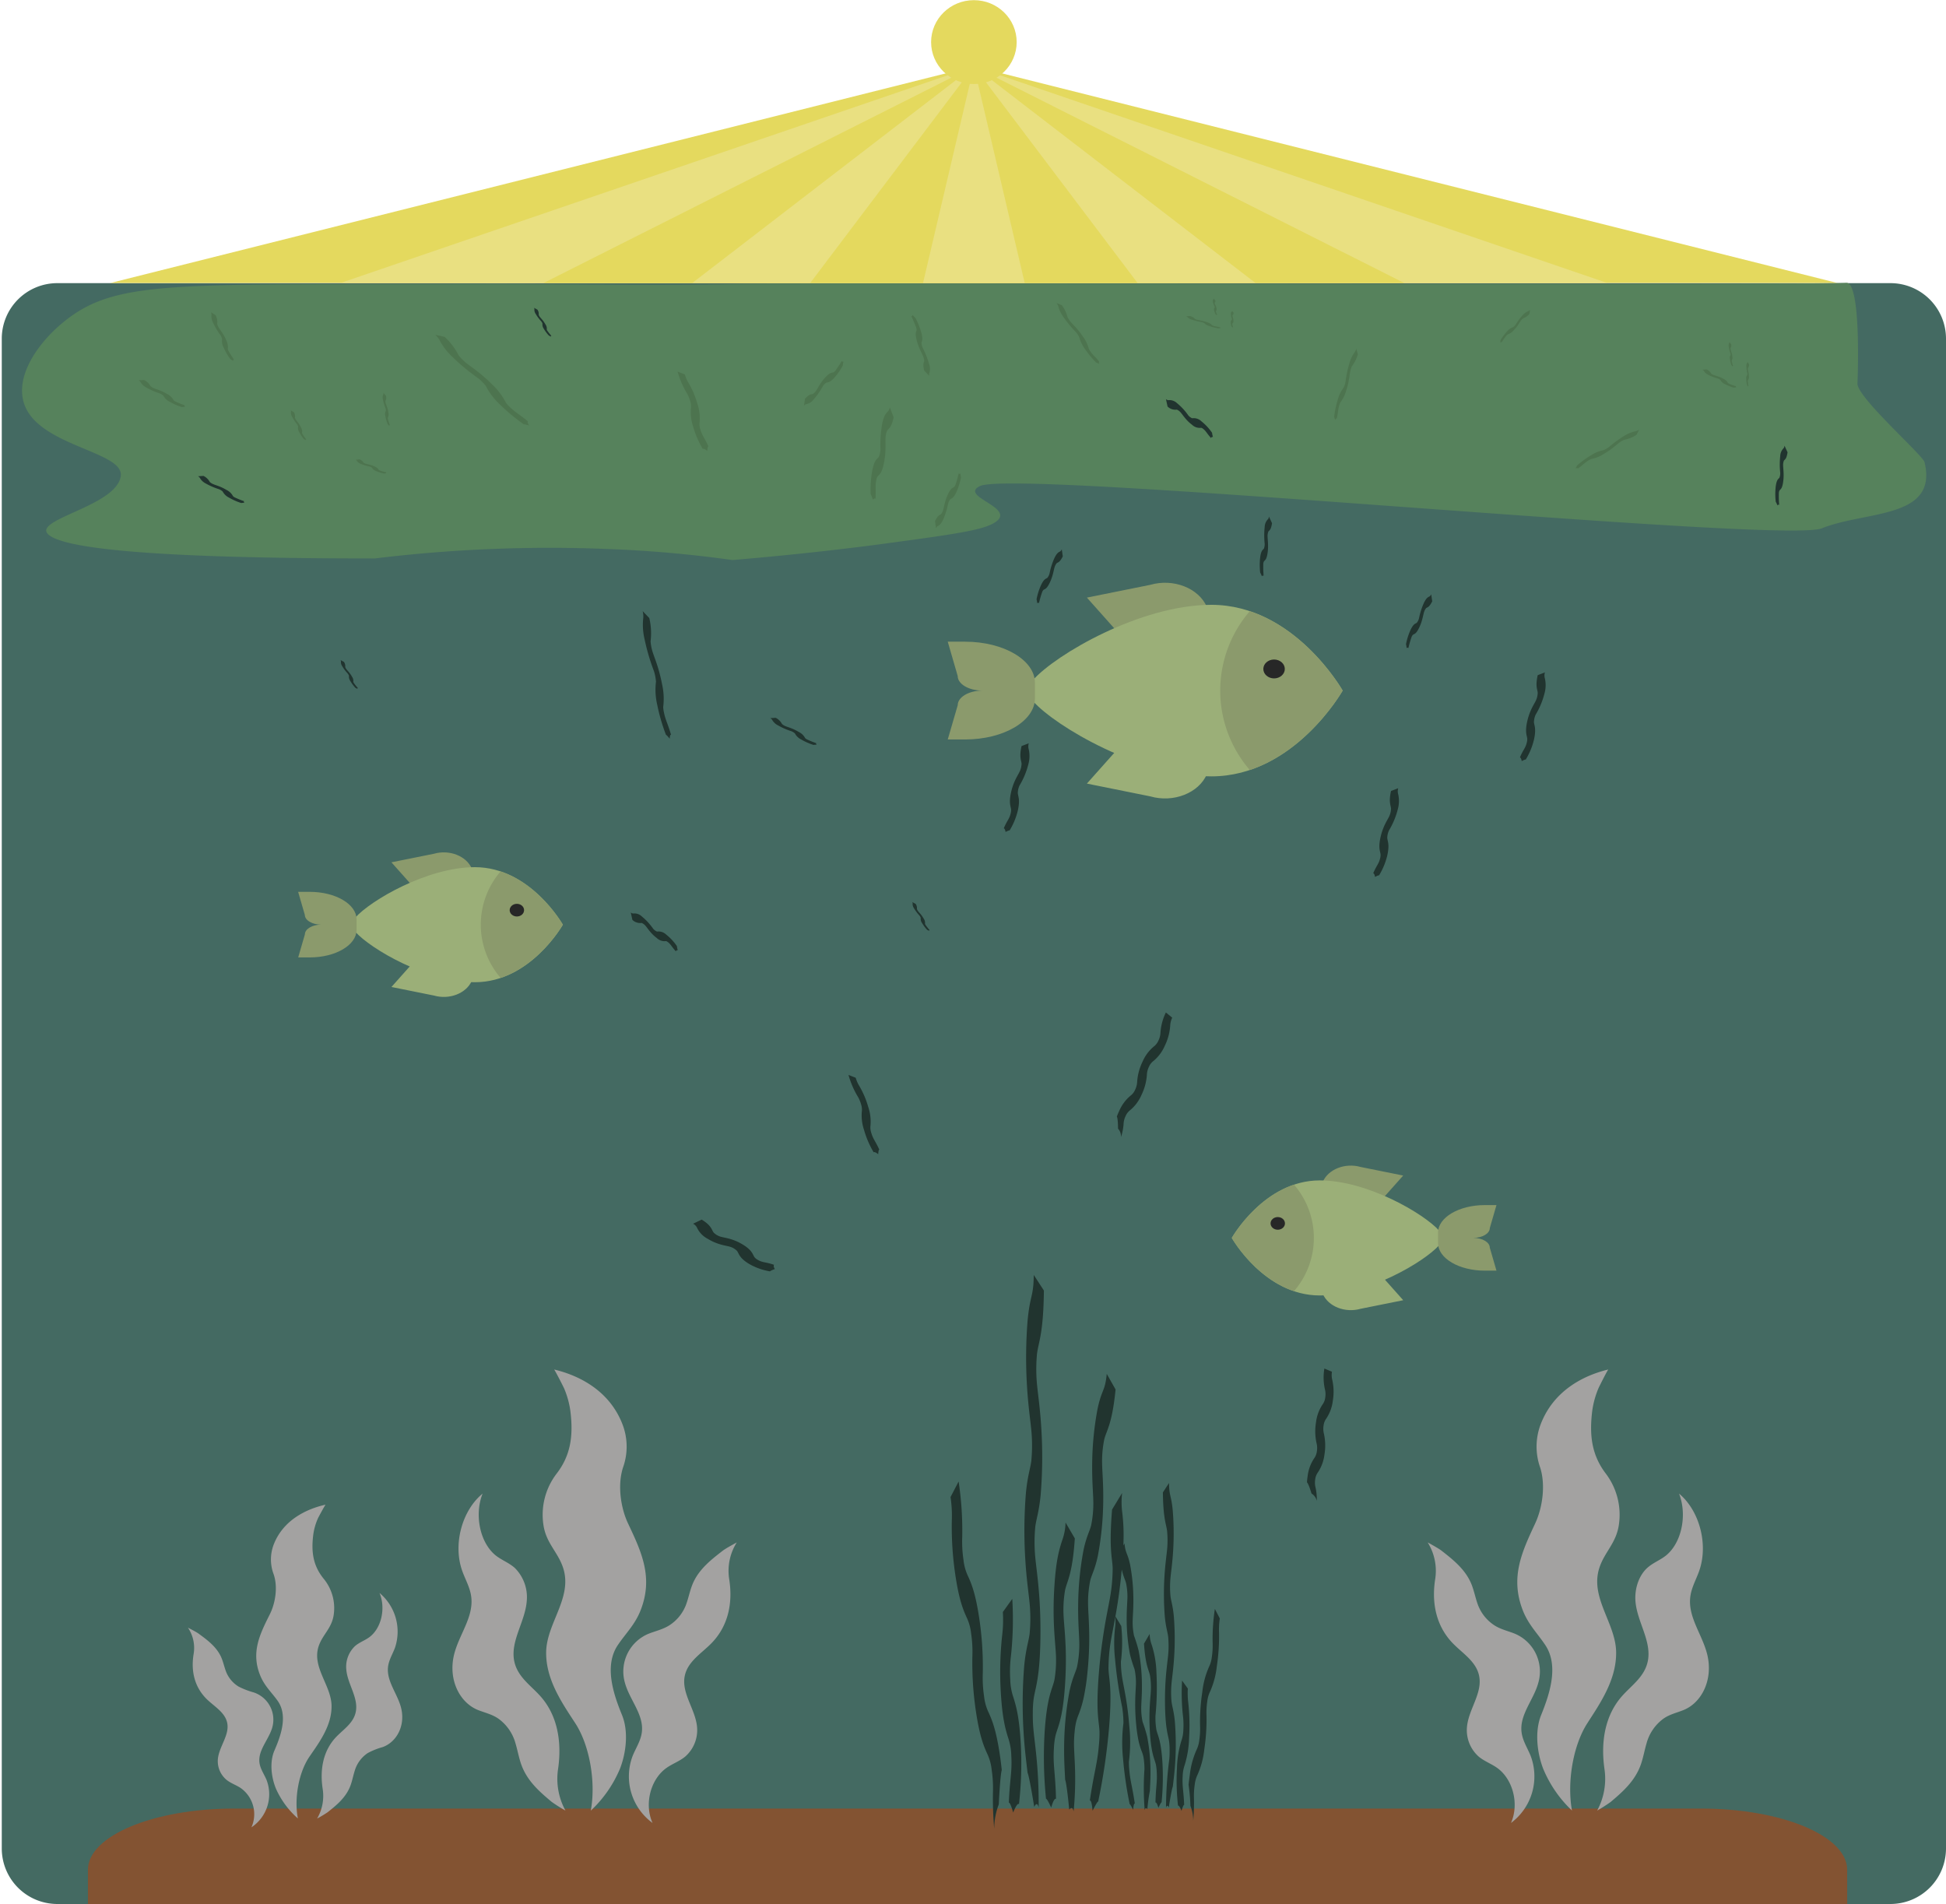 <svg id="Layer_1" data-name="Layer 1" xmlns="http://www.w3.org/2000/svg" viewBox="0 0 2621.59 2565.16"><defs><style>.cls-1{fill:#446a62;}.cls-2{fill:#835332;}.cls-3{fill:#a3a2a1;}.cls-4{fill:#8b9a6c;}.cls-5{fill:#9baf78;}.cls-6{fill:#272727;}.cls-7{fill:#21342f;}.cls-8{fill:#e4d95e;}.cls-9{fill:#e9e081;}.cls-10{fill:#5c895a;opacity:0.75;isolation:isolate;}</style></defs><g id="Сгруппировать_454" data-name="Сгруппировать 454"><path id="Прямоугольник_10" data-name="Прямоугольник 10" class="cls-1" d="M77.24,381.44h2469.5a74.81,74.81,0,0,1,74.85,74.78V2490.16a74.82,74.82,0,0,1-74.85,74.79H77.24a74.82,74.82,0,0,1-74.85-74.79V456.22A74.81,74.81,0,0,1,77.24,381.44Z"/><path id="Контур_573" data-name="Контур 573" class="cls-2" d="M2488.48,2564.94h-2370v-46.18c0-45.5,88.26-82.39,197.08-82.39H2291.44c108.83,0,197,36.88,197,82.39Z"/><g id="Сгруппировать_182" data-name="Сгруппировать 182"><path id="Контур_574" data-name="Контур 574" class="cls-3" d="M338.74,2461.63a43.28,43.28,0,0,0-14.38-52.83c-6-4-13-6.28-18.72-10.71a32.73,32.73,0,0,1-12.15-28.1c1.44-17.12,16.14-32.51,12.53-49.27-3-13.84-16.9-21.54-27-31.26-17.18-16.54-22-38.65-18.14-61.53a48.72,48.72,0,0,0-7.69-35.23s10.81,5.47,13.95,7.75c12.14,8.81,25,18.28,31.12,32.68,2.46,5.79,3.77,12,5.93,17.92a41,41,0,0,0,17.39,21.1A109.83,109.83,0,0,0,342,2280a38.67,38.67,0,0,1,24.78,47.2c-4.7,16.46-19.49,30.61-17.22,47.52,1.1,8.23,6.17,15.23,9.41,22.83a53.5,53.5,0,0,1-20.25,64.12Z"/><path id="Контур_575" data-name="Контур 575" class="cls-3" d="M401.38,2449.83a116.91,116.91,0,0,1-29.65-40.28c-6.26-15.2-8.8-35.74-2-51.4,8.58-19.77,18.45-47,4.25-67-8.13-11.42-17.33-19.47-23.12-33.31-13.25-31.69-.83-56.26,12.71-83.32,7.55-15.12,10.86-36.91,5.12-53.65a56.32,56.32,0,0,1,.47-41.26C382,2048,411.9,2033,438.54,2027c-2.61,4-9.56,17-10,17.93a81.37,81.37,0,0,0-6.35,21.29c-3.32,24.41-.37,43.33,14.21,61a62.19,62.19,0,0,1,13.1,48.58c-2.7,17.72-14.64,26-20,41.23-10,28.6,16.7,53,17.16,80.81.45,26.66-16.47,49.28-29.6,68.37-14.65,21.29-21,56.63-15.74,83.67Z"/><path id="Контур_576" data-name="Контур 576" class="cls-3" d="M511.3,2146c8.72,20.91,2.32,48-14.08,59.79-6,4.29-13,6.67-18.71,11.51a38.27,38.27,0,0,0-12,31.63c1.56,19.6,16.38,37.72,12.88,56.72-2.9,15.7-16.83,24-26.88,34.67-17.14,18.25-21.82,43.32-17.81,69.59a60.5,60.5,0,0,1-7.5,39.94,159.46,159.46,0,0,0,13.95-8.33c12.13-9.61,25-19.93,31-36.12,2.43-6.55,3.7-13.59,5.83-20.27a43.3,43.3,0,0,1,17.32-23.44,97.39,97.39,0,0,1,20.45-8.18c18.85-7,30.64-29.09,24.55-52.95-4.82-18.95-19.74-35.65-17.57-54.89,1.06-9.36,6.09-17.14,9.3-25.72A67.85,67.85,0,0,0,511.34,2146Z"/></g><g id="Сгруппировать_183" data-name="Сгруппировать 183"><path id="Контур_577" data-name="Контур 577" class="cls-3" d="M879.06,2455.73c-11.38-25.36-2.73-59,19.07-74.25,8-5.57,17.28-8.81,24.84-15A47.25,47.25,0,0,0,939.09,2327c-1.91-24.06-21.39-45.69-16.62-69.24,3.94-19.44,22.42-30.27,35.81-43.91,22.81-23.25,29.17-54.31,24.07-86.48a71.74,71.74,0,0,1,10.22-49.5s-14.34,7.67-18.52,10.88c-16.11,12.41-33.21,25.7-41.29,45.91-3.26,8.16-5,16.88-7.87,25.19a56.9,56.9,0,0,1-23.08,29.65c-8.38,5.37-18,7.53-27.11,11a55,55,0,0,0-32.87,66.33c6.24,23.11,25.86,43,22.84,66.77-1.46,11.58-8.18,21.39-12.47,32.08a77.67,77.67,0,0,0,26.86,90.09Z"/><path id="Контур_578" data-name="Контур 578" class="cls-3" d="M795.93,2439.16a164.35,164.35,0,0,0,39.34-56.6c8.31-21.37,11.67-50.24,2.66-72.24-11.38-27.8-24.48-66.08-5.64-94.12,10.76-16,23-27.34,30.67-46.79,17.56-44.52,1.09-79-16.87-117.09-10-21.23-14.4-51.84-6.78-75.38a83.48,83.48,0,0,0-.64-58c-17.07-44.48-56.72-65.57-92.06-74,3.47,5.63,12.69,23.88,13.25,25.2a119.19,119.19,0,0,1,8.42,29.9c4.42,34.32.5,60.9-18.84,85.72A91,91,0,0,0,732.05,2054c3.56,24.89,19.42,36.54,26.49,57.91,13.35,40.2-22.15,74.5-22.77,113.57-.59,37.45,21.86,69.24,39.29,96.06,19.44,29.9,27.84,79.57,20.84,117.58Z"/><path id="Контур_579" data-name="Контур 579" class="cls-3" d="M650.1,2012.16c-11.56,29.4-3.08,67.51,18.69,84,8,6,17.29,9.37,24.84,16.18a55.57,55.57,0,0,1,16,44.45c-2.08,27.54-21.74,53-17.1,79.7,3.84,22.06,22.32,33.68,35.67,48.74,22.74,25.64,28.94,60.85,23.63,97.77a89.23,89.23,0,0,0,9.94,56.12,206.85,206.85,0,0,1-18.52-11.7c-16.08-13.5-33.16-28-41.15-50.77-3.22-9.19-4.9-19.1-7.74-28.45a60.67,60.67,0,0,0-23-32.95c-8.38-5.83-18-7.88-27.13-11.49-25-9.87-40.65-40.87-32.58-74.46,6.4-26.62,26.19-50.08,23.31-77.13-1.39-13.14-8.08-24.11-12.32-36.13-12.7-36-.05-81.33,27.48-103.92Z"/></g><g id="Сгруппировать_184" data-name="Сгруппировать 184"><path id="Контур_580" data-name="Контур 580" class="cls-3" d="M2035.58,2455.71c11.24-25.36,2.69-59-18.86-74.24-7.9-5.57-17.1-8.82-24.57-15a47.58,47.58,0,0,1-15.94-39.49c1.9-24.06,21.16-45.69,16.44-69.23-3.89-19.44-22.17-30.28-35.41-43.93-22.55-23.24-28.84-54.3-23.8-86.45a72.42,72.42,0,0,0-10.1-49.51s14.19,7.67,18.32,10.87c15.93,12.41,32.83,25.71,40.83,45.92,3.22,8.14,4.93,16.88,7.77,25.17a56.81,56.81,0,0,0,22.83,29.66c8.28,5.38,17.8,7.52,26.81,11a55.19,55.19,0,0,1,32.5,66.35c-6.18,23.1-25.57,43-22.59,66.77,1.44,11.56,8.09,21.39,12.33,32.07a78.16,78.16,0,0,1-26.55,90.09Z"/><path id="Контур_581" data-name="Контур 581" class="cls-3" d="M2117.77,2439.12a164,164,0,0,1-38.92-56.59c-8.21-21.37-11.54-50.23-2.63-72.24,11.25-27.79,24.2-66.06,5.57-94.1-10.66-16.05-22.73-27.36-30.32-46.8-17.37-44.53-1.09-79,16.67-117.09,9.91-21.24,14.25-51.85,6.71-75.38a84.51,84.51,0,0,1,.62-58c16.88-44.47,56.08-65.57,91.05-74-3.44,5.62-12.55,23.87-13.09,25.2a120.29,120.29,0,0,0-8.34,29.9c-4.36,34.31-.48,60.89,18.64,85.71a91.87,91.87,0,0,1,17.18,68.25c-3.54,24.88-19.21,36.55-26.23,57.92-13.2,40.19,21.9,74.5,22.52,113.57.58,37.44-21.62,69.23-38.85,96.05-19.23,29.9-27.54,79.58-20.62,117.57Z"/><path id="Контур_582" data-name="Контур 582" class="cls-3" d="M2262,2012.16c11.44,29.39,3.06,67.5-18.48,84-7.87,6-17.1,9.38-24.55,16.18-10.89,10-17,27.28-15.76,44.46,2.05,27.54,21.49,53,16.9,79.7-3.79,22-22.07,33.67-35.27,48.72-22.49,25.65-28.62,60.87-23.37,97.79a90.09,90.09,0,0,1-9.84,56.11,206.94,206.94,0,0,0,18.3-11.69c15.91-13.52,32.79-28,40.7-50.78,3.18-9.19,4.85-19.09,7.65-28.45a60.69,60.69,0,0,1,22.73-32.95c8.28-5.83,17.8-7.86,26.82-11.48,24.72-9.87,40.2-40.89,32.22-74.46-6.33-26.62-25.91-50.05-23.06-77.12,1.39-13.15,8-24.11,12.19-36.15,12.55-36,0-81.31-27.18-103.9Z"/></g><g id="Сгруппировать_185" data-name="Сгруппировать 185"><path id="Контур_583" data-name="Контур 583" class="cls-4" d="M635.65,1170.14c-7.37-17.07-30.26-26-51.12-20l-57.22,11.52L561,1199.49l77.43-23Z"/><path id="Контур_584" data-name="Контур 584" class="cls-5" d="M561,1291.81l-33.66,37.8,57.23,11.53c20.86,6,43.74-2.9,51.11-20l2.75-6.36Z"/><path id="Контур_585" data-name="Контур 585" class="cls-5" d="M639.76,1168.2c-64.06,0-140.58,44.8-161.16,68v19c20.59,23.16,97.1,68,161.16,68,74.76,0,118.5-77.46,118.5-77.46S714.53,1168.2,639.76,1168.2Z"/><path id="Контур_586" data-name="Контур 586" class="cls-4" d="M758.26,1245.63s-30.4-53.82-83.83-71.72a109.6,109.6,0,0,0,0,143.45C727.86,1299.47,758.26,1245.63,758.26,1245.63Z"/><ellipse id="Эллипс_193" data-name="Эллипс 193" class="cls-6" cx="696.32" cy="1226.11" rx="9.7" ry="8.53"/><path id="Контур_587" data-name="Контур 587" class="cls-4" d="M439,1245.65h-6c-12.35,0-22.36-5.9-22.36-13.2l-9-31h15.73c34.78,0,63,16.65,63,37.16v14c0,20.53-28.21,37.16-63,37.16H401.72l9-31c0-7.29,10-13.2,22.36-13.2"/></g><g id="Сгруппировать_186" data-name="Сгруппировать 186"><path id="Контур_588" data-name="Контур 588" class="cls-4" d="M1782,1592.11c7.37-17.07,30.25-26,51.12-20l57.22,11.53-33.65,37.8-77.43-23Z"/><path id="Контур_589" data-name="Контур 589" class="cls-5" d="M1856.73,1713.77l33.65,37.81-57.22,11.51c-20.86,6-43.75-2.9-51.12-20l-2.75-6.37Z"/><path id="Контур_590" data-name="Контур 590" class="cls-5" d="M1777.92,1590.17c64.07,0,140.58,44.8,161.17,68v19c-20.59,23.16-97.1,68-161.17,68-74.76,0-118.49-77.45-118.49-77.45S1703.16,1590.17,1777.92,1590.17Z"/><path id="Контур_591" data-name="Контур 591" class="cls-4" d="M1659.43,1667.63s30.4-53.83,83.83-71.73a109.6,109.6,0,0,1,0,143.45C1689.83,1721.45,1659.43,1667.63,1659.43,1667.63Z"/><ellipse id="Эллипс_194" data-name="Эллипс 194" class="cls-6" cx="1721.36" cy="1648.09" rx="9.7" ry="8.53"/><path id="Контур_592" data-name="Контур 592" class="cls-4" d="M1978.64,1667.62h6c12.35,0,22.36-5.9,22.36-13.19l9-31h-15.73c-34.78,0-63,16.63-63,37.16v14c0,20.52,28.21,37.16,63,37.16H2016l-9-30.94c0-7.3-10-13.21-22.36-13.21"/></g><g id="Сгруппировать_187" data-name="Сгруппировать 187"><path id="Контур_593" data-name="Контур 593" class="cls-4" d="M1625.86,817.66c-11-25.45-45.13-38.79-76.26-29.81l-85.38,17.2,50.22,56.4L1630,827.16Z"/><path id="Контур_594" data-name="Контур 594" class="cls-5" d="M1514.44,999.21l-50.22,56.4,85.38,17.21c31.12,9,65.27-4.36,76.26-29.82l4.11-9.49Z"/><path id="Контур_595" data-name="Контур 595" class="cls-5" d="M1632,814.78c-95.58,0-209.75,66.84-240.46,101.4v28.3c30.71,34.56,144.88,101.4,240.46,101.4,111.53,0,176.8-115.55,176.8-115.55S1743.54,814.78,1632,814.78Z"/><path id="Контур_596" data-name="Контур 596" class="cls-4" d="M1808.8,930.33s-45.36-80.3-125.08-107a163.52,163.52,0,0,0,0,214C1763.44,1010.62,1808.8,930.33,1808.8,930.33Z"/><ellipse id="Эллипс_195" data-name="Эллипс 195" class="cls-6" cx="1716.39" cy="901.18" rx="14.47" ry="12.72"/><path id="Контур_597" data-name="Контур 597" class="cls-4" d="M1332.54,930.33h-9c-18.43,0-33.37-8.82-33.37-19.69l-13.39-46.18h23.47c51.92,0,94,24.82,94,55.43v20.85c0,30.61-42.08,55.43-94,55.43h-23.47L1290.22,950c0-10.86,14.94-19.69,33.37-19.69"/></g><g id="Сгруппировать_188" data-name="Сгруппировать 188"><path id="Контур_598" data-name="Контур 598" class="cls-7" d="M1372.74,2430.4a485.08,485.08,0,0,0,2.32-83c-2.07-35.64-6.51-50-9.75-60.49a80.19,80.19,0,0,1-4.35-24.46,173.74,173.74,0,0,1,1-32,460.66,460.66,0,0,0,1.75-76.56l-12.69,17.71a173.74,173.74,0,0,1-1,32,459.81,459.81,0,0,0-1.74,76.58c2.07,35.65,6.51,50,9.75,60.5a80.48,80.48,0,0,1,4.35,24.45c1.31,22.44-2.07,31.68-3.31,63.4,1.87-1.2,5.85,13.21,5.85,13.21S1370.15,2428,1372.74,2430.4Z"/><path id="Контур_599" data-name="Контур 599" class="cls-7" d="M1349.55,2384.65c-.68-6.71-1.57-13.92-2.74-21.66-5.1-33.8-10.67-46.33-14.74-55.49a66.88,66.88,0,0,1-6.36-22.3,166.84,166.84,0,0,1-1.72-31.26,441.74,441.74,0,0,0-4.88-74.55c-5.1-33.79-10.67-46.33-14.74-55.47a67.1,67.1,0,0,1-6.36-22.31,167.65,167.65,0,0,1-1.73-31.26,440.93,440.93,0,0,0-4.87-74.57l-10.88,21a167.76,167.76,0,0,1,1.73,31.27,440.58,440.58,0,0,0,4.87,74.54c5.1,33.8,10.67,46.33,14.74,55.49a66.94,66.94,0,0,1,6.36,22.28,167.12,167.12,0,0,1,1.72,31.29,441.34,441.34,0,0,0,4.88,74.51c5.1,33.83,10.67,46.36,14.74,55.51a67.1,67.1,0,0,1,6.36,22.31,167.48,167.48,0,0,1,1.72,31.24,475.53,475.53,0,0,0,1.71,48.34,94,94,0,0,1,6.17-32.84s1.81-39,4-46.1Z"/><path id="Контур_600" data-name="Контур 600" class="cls-7" d="M1491,1850.84c-2.38,24-6.68,20.27-12.38,47a417.32,417.32,0,0,0-7.26,72.86c-.36,24.82,1.46,41.14,1.55,53.89a145.37,145.37,0,0,1-3,30.43c-2.18,8.5-6.3,14.77-10.19,33a416,416,0,0,0-7.25,72.84c-.37,24.79,1.46,41.13,1.55,53.87a146,146,0,0,1-3,30.43c-2.18,8.51-6.31,14.78-10.2,33a417.93,417.93,0,0,0-7.25,72.83c-.29,20,.86,34.91,1.35,46.5,2.23,5.56,5.52,40.37,5.52,40.37s4.35-6.23,5.89,2.48c4.35-45.47.65-72.94.53-90.73a147.46,147.46,0,0,1,.83-16.41,93.07,93.07,0,0,1,2.18-14,85.7,85.7,0,0,1,3.11-9.24,147.41,147.41,0,0,0,7.1-23.81,314,314,0,0,0,5-34c1.46-14.78,2.09-27.6,2.26-38.83.36-24.74-1.47-41.15-1.56-53.88a145.12,145.12,0,0,1,3-30.41c2.18-8.53,6.31-14.8,10.2-33a417.93,417.93,0,0,0,7.25-72.83c.37-24.82-1.46-41.15-1.55-53.91a146,146,0,0,1,3-30.43c3.18-12.41,10.52-20.11,15.19-67-4.14-7.37-7.72-13.7-11.87-21.06Z"/><path id="Контур_601" data-name="Контур 601" class="cls-7" d="M1422.6,2423.27c-.83-36.36-4.38-44.68-2.75-69.06a100.62,100.62,0,0,1,1.76-14.57c2.81-12.93,9.91-21.12,13.16-69.81,1-15.31,1.27-28.61,1.1-40.26-.37-25.66-2.7-42.51-3.17-55.71a156,156,0,0,1,2.11-31.57c2.81-12.93,9.91-21.13,13.16-69.82l-12.49-21.41a75.24,75.24,0,0,1-4.59,24.21c-5.18,15.6-8.34,30.35-10.35,60.19-3.26,48.74,1.4,77.17,2.07,96a155.91,155.91,0,0,1-2.11,31.56c-2.81,12.93-9.9,21.1-13.16,69.83a561.17,561.17,0,0,0,1.8,90.37c1.35-.68,7,11.86,7,11.86s3.43-13.09,6.45-11.77Z"/><path id="Контур_602" data-name="Контур 602" class="cls-7" d="M1392.64,1717.65c-.29,29.37-4.87,26.48-8.21,60.32a625.86,625.86,0,0,0-.89,89.27c1.78,29.63,5,48.44,6.18,63.58a218.94,218.94,0,0,1-.36,37.28c-1.43,10.88-5,19.79-7.25,42.89a624,624,0,0,0-.9,89.24c1.78,29.64,5,48.4,6.21,63.56a217.91,217.91,0,0,1-.37,37.28c-1.43,10.9-5,19.82-7.25,42.89a626.91,626.91,0,0,0-.89,89.24c1.42,23.86,3.87,41.23,5.35,54.86,2.69,5.83,9,46.11,9,46.11s3.76-9,6,.87c.38-55.63-5.65-87-7.3-108.16-.48-6-.67-11.79-.59-19.82a141,141,0,0,1,1-17.43c.52-4,1.27-7.45,2.27-12.09a241.23,241.23,0,0,0,5-30.82c1-10.58,1.82-24.15,2-42.23s-.31-33.57-1.11-47c-1.78-29.57-5-48.47-6.19-63.58a217.67,217.67,0,0,1,.37-37.26c1.43-10.9,5-19.82,7.25-42.9a625.29,625.29,0,0,0,.89-89.23c-1.77-29.64-5-48.45-6.18-63.59a218.14,218.14,0,0,1,.37-37.3c2.07-15.88,8.69-27.62,9.25-85.1-4.74-7.31-8.82-13.58-13.57-20.88Z"/><path id="Контур_603" data-name="Контур 603" class="cls-7" d="M1468.19,2425.61c6-40.25,10.16-49.08,12.35-76.31a146.61,146.61,0,0,0,.65-16.37c-.46-14.65-5.2-24.51-.83-78.88,1.38-17.12,3.11-31.9,5-44.79,4-28.44,8.44-46.87,10.76-61.48a231.23,231.23,0,0,0,2.83-35.25c-.46-14.66-5.19-24.53-.82-78.91l13.55-22.38a108.54,108.54,0,0,0,.31,27.37c2,17.87,2.54,34.58-.14,67.91-4.38,54.42-12.42,85.46-15.7,106.23a229.86,229.86,0,0,0-2.83,35.25c.46,14.66,5.19,24.52.83,78.91A835.74,835.74,0,0,1,1479.44,2427c-1-.9-7.57,12.39-7.57,12.39s-1-14.89-3.67-13.77Z"/></g><g id="Сгруппировать_189" data-name="Сгруппировать 189"><path id="Контур_604" data-name="Контур 604" class="cls-7" d="M1587,2432.59a295.07,295.07,0,0,1-1.42-50.61,135.9,135.9,0,0,1,5.94-36.9,48.66,48.66,0,0,0,2.66-14.92,106.15,106.15,0,0,0-.64-19.52,281.24,281.24,0,0,1-1.07-46.7l7.73,10.79a107.12,107.12,0,0,0,.65,19.53,281.38,281.38,0,0,1,1.07,46.71,135.92,135.92,0,0,1-6,36.91,48.66,48.66,0,0,0-2.66,14.92c-.8,13.68,1.24,19.31,2,38.68-1.13-.74-3.57,8.05-3.57,8.05s-3.18-8.42-4.76-6.94Z"/><path id="Контур_605" data-name="Контур 605" class="cls-7" d="M1601.16,2404.68c.41-4.1,1-8.49,1.65-13.21a114,114,0,0,1,9-33.86,41.13,41.13,0,0,0,3.88-13.6,102.22,102.22,0,0,0,1-19.07,268.59,268.59,0,0,1,3-45.5,114.2,114.2,0,0,1,9-33.84,41.2,41.2,0,0,0,3.88-13.6,103.19,103.19,0,0,0,1.05-19.08,269.62,269.62,0,0,1,3-45.5l6.63,12.82a103.24,103.24,0,0,0-1,19.08,269.39,269.39,0,0,1-3,45.48,113.84,113.84,0,0,1-9,33.84,41.13,41.13,0,0,0-3.88,13.6,102.32,102.32,0,0,0-1,19.08,269,269,0,0,1-3,45.45,113.57,113.57,0,0,1-9,33.86,41,41,0,0,0-3.88,13.61,101.38,101.38,0,0,0-1,19.07,287.15,287.15,0,0,1-1,29.48,57.21,57.21,0,0,0-3.77-20,270.05,270.05,0,0,0-2.45-28.12Z"/><path id="Контур_606" data-name="Контур 606" class="cls-7" d="M1514.85,2079c1.46,14.61,4.07,12.37,7.55,28.69a255,255,0,0,1,4.43,44.45c.22,15.13-.9,25.1-.95,32.88a88.24,88.24,0,0,0,1.85,18.55,190.66,190.66,0,0,1,6.21,20.15,254,254,0,0,1,4.41,44.44c.23,15.12-.89,25.08-.94,32.87a88.24,88.24,0,0,0,1.85,18.55,189.06,189.06,0,0,1,6.21,20.15,253.83,253.83,0,0,1,4.41,44.43c.19,12.17-.52,21.3-.82,28.37a226.89,226.89,0,0,0-3.37,24.64s-2.66-3.81-3.6,1.5a367.73,367.73,0,0,1-.32-55.34,87.9,87.9,0,0,0-.51-10,57.7,57.7,0,0,0-1.33-8.56,53.38,53.38,0,0,0-1.9-5.64,89.32,89.32,0,0,1-4.33-14.51,190.69,190.69,0,0,1-3-20.75c-.89-9-1.28-16.83-1.38-23.69-.23-15.09.89-25.1,1-32.87a88.91,88.91,0,0,0-1.85-18.55,188.35,188.35,0,0,1-6.21-20.15,254.9,254.9,0,0,1-4.42-44.43c-.22-15.13.9-25.11,1-32.88a89.78,89.78,0,0,0-1.85-18.57c-1.94-7.57-6.41-12.26-9.27-40.88l7.24-12.85Z"/><path id="Контур_607" data-name="Контур 607" class="cls-7" d="M1556.61,2428.24c.49-22.19,2.66-27.25,1.65-42.12a61.65,61.65,0,0,0-1.07-8.89c-1.71-7.9-6-12.89-8-42.61-.62-9.35-.77-17.45-.67-24.56.23-15.66,1.66-25.93,1.93-34a94.79,94.79,0,0,0-1.29-19.25c-1.7-7.9-6-12.89-8-42.61,2.67-4.55,5-8.48,7.62-13.05a45.77,45.77,0,0,0,2.81,14.77,134,134,0,0,1,6.3,36.72,389.06,389.06,0,0,1-1.26,58.53,94.83,94.83,0,0,0,1.28,19.26c1.72,7.88,6,12.88,8,42.6a342.88,342.88,0,0,1-1.09,55.13c-.83-.42-4.27,7.23-4.27,7.23s-2.09-8-3.93-7.18Z"/><path id="Контур_608" data-name="Контур 608" class="cls-7" d="M1574.87,1997.79c.18,17.9,3,16.14,5,36.8a382.07,382.07,0,0,1,.55,54.45c-1.09,18.08-3.06,29.56-3.78,38.79a132.72,132.72,0,0,0,.23,22.73c.86,6.65,3,12.09,4.42,26.17a381.94,381.94,0,0,1,.55,54.44c-1.09,18.08-3.06,29.54-3.78,38.78a132,132,0,0,0,.23,22.75c.86,6.65,3,12.1,4.42,26.17a384.77,384.77,0,0,1,.55,54.43c-.88,14.57-2.37,25.16-3.27,33.48-1.66,3.56-5.47,28.13-5.47,28.13s-2.29-5.47-3.69.52a518.12,518.12,0,0,1,4.46-66c.29-3.65.42-7.19.36-12.08a86,86,0,0,0-.58-10.64c-.32-2.44-.77-4.55-1.4-7.38a149,149,0,0,1-3-18.8c-.63-6.46-1.11-14.73-1.22-25.76s.19-20.48.67-28.68c1.09-18,3.05-29.56,3.78-38.78a133,133,0,0,0-.22-22.75c-.87-6.65-3-12.09-4.43-26.17a381.79,381.79,0,0,1-.53-54.43c1.08-18.09,3-29.55,3.76-38.8a132,132,0,0,0-.22-22.75c-1.27-9.69-5.3-16.86-5.64-51.92l8.28-12.73Z"/><path id="Контур_609" data-name="Контур 609" class="cls-7" d="M1528.79,2429.67c-3.66-24.55-6.21-29.94-7.54-46.55a90,90,0,0,1-.41-10,207.72,207.72,0,0,0,.5-48.13c-.83-10.44-1.89-19.44-3-27.3-2.49-17.37-5.15-28.59-6.57-37.5a142.13,142.13,0,0,1-1.73-21.51,207.81,207.81,0,0,0,.5-48.14c-2.89-4.78-5.38-8.87-8.28-13.65a66.12,66.12,0,0,1-.19,16.69,193.94,193.94,0,0,0,.09,41.44,575.58,575.58,0,0,0,9.58,64.79,140.94,140.94,0,0,1,1.72,21.51,208.93,208.93,0,0,0-.5,48.14,508.87,508.87,0,0,0,8.94,61.05c.64-.55,4.62,7.56,4.62,7.56s.59-9.1,2.24-8.39Z"/></g><g id="Сгруппировать_190" data-name="Сгруппировать 190"><path id="Контур_610" data-name="Контур 610" class="cls-8" d="M1312,89.33,148.45,381.3H2475.53Z"/><path id="Контур_611" data-name="Контур 611" class="cls-9" d="M1312,89.33l-853.57,292H2165.56Z"/><path id="Контур_612" data-name="Контур 612" class="cls-8" d="M1312,89.33l-579.92,292H1891.91Z"/><path id="Контур_613" data-name="Контур 613" class="cls-9" d="M1312,89.33l-379.51,292h759Z"/><path id="Контур_614" data-name="Контур 614" class="cls-8" d="M1312,89.33l-220.57,292h441.14Z"/><path id="Контур_615" data-name="Контур 615" class="cls-9" d="M1312,89.33l-68.53,292h137Z"/><ellipse id="Эллипс_196" data-name="Эллипс 196" class="cls-8" cx="1311.99" cy="56.72" rx="57.64" ry="56.51"/></g><path id="Контур_616" data-name="Контур 616" class="cls-7" d="M1177,1552.34a125.18,125.18,0,0,1-13-30.2,60.75,60.75,0,0,1-3-24.49,22.23,22.23,0,0,0-1-10,44.89,44.89,0,0,0-5.13-11.62,118.28,118.28,0,0,1-11.81-27.94l9.73,3.8a44.63,44.63,0,0,0,5.13,11.58,119.36,119.36,0,0,1,11.81,28,61.17,61.17,0,0,1,3,24.5,22.07,22.07,0,0,0,1,10c2.43,8.58,5.65,11.27,10.85,22.76-1.24,0-1.47,6.15-1.47,6.15s-4.92-4-6.06-2.51Z"/><path id="Контур_617" data-name="Контур 617" class="cls-7" d="M1504.56,1504.29c.86-2.4,1.93-5,3.25-7.8a54.71,54.71,0,0,1,15-20.29,20,20,0,0,0,6.41-8.17,27.42,27.42,0,0,0,2.76-11.17,72.83,72.83,0,0,1,7.24-26.65,54.61,54.61,0,0,1,15-20.27,20.33,20.33,0,0,0,6.4-8.17,27.1,27.1,0,0,0,2.76-11.17,73,73,0,0,1,7.25-26.66l8.57,7a27.38,27.38,0,0,0-2.76,11.17,72.73,72.73,0,0,1-7.24,26.64,54.81,54.81,0,0,1-15,20.28,20.19,20.19,0,0,0-6.42,8.16,27.45,27.45,0,0,0-2.75,11.17,73.17,73.17,0,0,1-7.24,26.65,54.8,54.8,0,0,1-15,20.3,20.28,20.28,0,0,0-6.41,8.17,27.46,27.46,0,0,0-2.76,11.17,74.38,74.38,0,0,1-3.43,17.22,15.68,15.68,0,0,0-4-11.4s0-13.76-1.61-16.2Z"/><path id="Контур_618" data-name="Контур 618" class="cls-7" d="M904,989.8c-4.79-16.22-7.59-19.85-9.7-30.78a40.24,40.24,0,0,1-.86-6.55A88.94,88.94,0,0,0,891.75,921c-1.32-6.86-2.8-12.8-4.29-18-3.27-11.45-6.47-18.94-8.3-24.82a63.59,63.59,0,0,1-2.72-14.14,89.41,89.41,0,0,0-1.73-31.44l-8.91-9.3a28.39,28.39,0,0,1,.59,10.9,84,84,0,0,0,2,27.09A280.08,280.08,0,0,0,881,904.13a64.76,64.76,0,0,1,2.73,14.14,88.94,88.94,0,0,0,1.73,31.44A247.32,247.32,0,0,0,897.21,990c.61-.34,5,5.16,5,5.16s.16-5.92,1.85-5.38Z"/><path id="Контур_619" data-name="Контур 619" class="cls-7" d="M1850,1176.36c4.51-10.76,7.52-12.48,9.27-20.15a17.35,17.35,0,0,0,.59-4.76c-.22-4.49-3.47-8.48,0-23.81a81.32,81.32,0,0,1,3.82-12.32c3.08-7.62,6.31-12.18,8-16a26,26,0,0,0,2.26-9.93c-.2-4.5-3.45-8.49,0-23.82,3.39-1.3,6.31-2.41,9.7-3.73a14.58,14.58,0,0,0,0,8.28,41.17,41.17,0,0,1-.63,20.3,105,105,0,0,1-11.86,28.36,26.22,26.22,0,0,0-2.27,9.93c.2,4.49,3.46,8.49,0,23.82a92.89,92.89,0,0,1-11.08,26.75c-.72-.5-5.42,2.07-5.42,2.07s-.56-4.68-2.48-4.94Z"/><path id="Контур_620" data-name="Контур 620" class="cls-7" d="M1179.4,672.14c.88-13.06-.55-17.65,1.09-25.37a14.34,14.34,0,0,1,1.36-4.23c1.8-3.15,5.51-2.58,8.78-18a104.1,104.1,0,0,0,1.94-13.49c.72-9.13.19-16.11.41-20.93a28.05,28.05,0,0,1,2.12-10c1.81-3.16,5.52-2.59,8.8-18l-5.29-13.47a9,9,0,0,1-3.06,6.23c-3,2.93-5.08,6.56-7.08,16a163.24,163.24,0,0,0-2.36,34.41,28.1,28.1,0,0,1-2.12,10c-1.8,3.15-5.51,2.58-8.79,18a143.17,143.17,0,0,0-2.29,32.35,46.07,46.07,0,0,1,3,7.5s2.11-2.89,3.52-1Z"/><path id="Контур_621" data-name="Контур 621" class="cls-7" d="M711.32,567.7C698.26,557,693.9,555.48,686,547.59a38.69,38.69,0,0,1-4.38-4.93,89,89,0,0,0-19-25.1c-4.94-5-9.49-9-13.63-12.52-9.11-7.66-16-12.07-20.79-15.93A64.54,64.54,0,0,1,618,478.91a89.76,89.76,0,0,0-19-25.11l-12.6-2.73a28.82,28.82,0,0,1,6.6,8.71,84.05,84.05,0,0,0,16.83,21.34,279.59,279.59,0,0,0,34.4,28.44,63.84,63.84,0,0,1,10.18,10.21,89.29,89.29,0,0,0,19.05,25.09,248,248,0,0,0,32.34,26.85c.32-.61,7,1.49,7,1.49s-3.18-5-1.48-5.5Z"/><path id="Контур_622" data-name="Контур 622" class="cls-7" d="M1800.93,563.63c2-9.48,1.53-12.14,3.47-18.18a20,20,0,0,1,1.36-3.49,46.36,46.36,0,0,0,7.85-16c1.22-3.79,2.09-7.18,2.75-10.19,1.47-6.67,1.86-11.35,2.54-14.82a34.48,34.48,0,0,1,2.48-7.81,46.72,46.72,0,0,0,7.87-16c-.74-2.57-1.37-4.79-2.11-7.37a14.86,14.86,0,0,1-2.73,5.55,44.48,44.48,0,0,0-6.49,14,153.53,153.53,0,0,0-5.28,25,33.83,33.83,0,0,1-2.48,7.81,46.8,46.8,0,0,0-7.87,16,135.14,135.14,0,0,0-5,23.54c.42,0,1.19,4.09,1.19,4.09s1.73-2.85,2.48-2.07Z"/><path id="Контур_623" data-name="Контур 623" class="cls-7" d="M1480.75,487c-6.21-7.45-8.58-8.73-12.12-14a21.35,21.35,0,0,1-1.88-3.24,46.67,46.67,0,0,0-7.71-16.09c-2.22-3.31-4.33-6.09-6.28-8.49-4.33-5.27-7.76-8.48-10.07-11.17a34.57,34.57,0,0,1-4.55-6.81,46.52,46.52,0,0,0-7.7-16.08l-7.09-2.93a15.17,15.17,0,0,1,2.67,5.58,43.9,43.9,0,0,0,6.92,13.74,152.34,152.34,0,0,0,16.35,19.67,34.42,34.42,0,0,1,4.58,6.81,46.69,46.69,0,0,0,7.7,16.08,134.82,134.82,0,0,0,15.35,18.54c.28-.31,3.95,1.61,3.95,1.61s-1.18-3.13-.1-3.23Z"/><path id="Контур_624" data-name="Контур 624" class="cls-7" d="M1760.7,1996.94a81.68,81.68,0,0,1,.91-8.4,54.59,54.59,0,0,1,8.61-23.71,20.35,20.35,0,0,0,3.83-9.65,27.38,27.38,0,0,0-.54-11.5,73.07,73.07,0,0,1-.62-27.61,54.68,54.68,0,0,1,8.61-23.72,20.06,20.06,0,0,0,3.82-9.64,27.5,27.5,0,0,0-.52-11.49,72.77,72.77,0,0,1-.64-27.63l10.21,4.32a27.45,27.45,0,0,0,.53,11.48,72.92,72.92,0,0,1,.64,27.62,54.63,54.63,0,0,1-8.63,23.7,20.27,20.27,0,0,0-3.82,9.66,27.45,27.45,0,0,0,.54,11.48,72.87,72.87,0,0,1,.63,27.61,54.82,54.82,0,0,1-8.62,23.72,20.34,20.34,0,0,0-3.83,9.66,27.46,27.46,0,0,0,.54,11.48,74,74,0,0,1,1.6,17.49,15.72,15.72,0,0,0-7.1-9.8s-3.89-13.2-6.15-15.07Z"/><path id="Контур_625" data-name="Контур 625" class="cls-7" d="M946.77,604.8a125.43,125.43,0,0,1-13-30.18,61.05,61.05,0,0,1-3-24.48,22.17,22.17,0,0,0-1-10,44.64,44.64,0,0,0-5.13-11.61,119.22,119.22,0,0,1-11.81-27.93l9.73,3.79a44.91,44.91,0,0,0,5.13,11.6,119.26,119.26,0,0,1,11.81,28,61.08,61.08,0,0,1,3,24.49,22,22,0,0,0,1,10c2.42,8.59,5.64,11.27,10.84,22.75-1.24,0-1.47,6.15-1.47,6.15s-4.92-4-6.06-2.51Z"/><path id="Контур_626" data-name="Контур 626" class="cls-7" d="M2022.77,461.37a99.57,99.57,0,0,1,6.59-9.31,9.54,9.54,0,0,1,1.66-1.45,19.16,19.16,0,0,0,8.34-5.84,56.07,56.07,0,0,0,4.14-4.83c2.51-3.31,3.94-6,5.21-7.74a15.72,15.72,0,0,1,3.37-3.49,19.39,19.39,0,0,0,8.33-5.86c.29-1.92.53-3.57.83-5.5a6,6,0,0,1-2.9,2,18.73,18.73,0,0,0-7.08,5.28,79.39,79.39,0,0,0-9.34,12.55,15.59,15.59,0,0,1-3.37,3.51,19.1,19.1,0,0,0-8.34,5.85,69.49,69.49,0,0,0-8.81,11.79,13.07,13.07,0,0,1-.45,3s1.66-.88,1.85,0Z"/><path id="Контур_627" data-name="Контур 627" class="cls-7" d="M2125.76,631.16c7.82-5.72,9.27-8,14.74-11.2a20.27,20.27,0,0,1,3.36-1.68,46.92,46.92,0,0,0,16.56-6.66c3.44-2,6.35-4,8.87-5.75,5.55-4,9-7.19,11.8-9.31a34.24,34.24,0,0,1,7.09-4.14,46.68,46.68,0,0,0,16.56-6.67l3.37-6.88a15.13,15.13,0,0,1-5.74,2.31,44.12,44.12,0,0,0-14.17,6,152.56,152.56,0,0,0-20.67,15.07,34.31,34.31,0,0,1-7.08,4.13,46.53,46.53,0,0,0-16.57,6.66,136.23,136.23,0,0,0-19.48,14.14c.29.29-1.86,3.84-1.86,3.84s3.21-1,3.23.11Z"/><path id="Контур_628" data-name="Контур 628" class="cls-7" d="M249,546.05a115.87,115.87,0,0,1-13.06-5.36,9.64,9.64,0,0,1-2.07-1.53,19.13,19.13,0,0,0-8.55-8.28,61.42,61.42,0,0,0-6.82-3.58c-4.66-2.1-8.33-3.1-10.82-4.14a17.12,17.12,0,0,1-5-3,19.35,19.35,0,0,0-8.55-8.24l-7.46.44a6.29,6.29,0,0,1,3,2.86,18.59,18.59,0,0,0,7.67,6.93,91.73,91.73,0,0,0,17.62,7.72,17.48,17.48,0,0,1,5,3,19.15,19.15,0,0,0,8.55,8.27,81.61,81.61,0,0,0,16.57,7.3,20.44,20.44,0,0,1,4.14-.26s-1.33-1.72-.21-2.14Z"/><path id="Контур_629" data-name="Контур 629" class="cls-7" d="M315.16,484.29a118.71,118.71,0,0,1-7.52-11.91,10.07,10.07,0,0,1-.78-2.46,19.14,19.14,0,0,0-2.15-11.69,61.67,61.67,0,0,0-3.45-6.9c-2.57-4.41-5-7.36-6.39-9.63a17.29,17.29,0,0,1-2.28-5.38,19.2,19.2,0,0,0-2.16-11.68l-6.31-4a6.23,6.23,0,0,1,.74,4.05,18.69,18.69,0,0,0,2.2,10.1,91.57,91.57,0,0,0,9.84,16.52,17.16,17.16,0,0,1,2.29,5.37,19.14,19.14,0,0,0,2.15,11.69A81.3,81.3,0,0,0,310.55,484a20,20,0,0,1,3.52,2.2s-.07-2.17,1.09-1.88Z"/><path id="Контур_630" data-name="Контур 630" class="cls-7" d="M1227.62,425.76a155.05,155.05,0,0,1,6.75,15.94,9.89,9.89,0,0,1,.41,2.91c-.15,2.37-2.5,2.87,0,13.14a75.18,75.18,0,0,0,2.78,8.78c2.24,5.79,4.59,10,5.86,13.05a19.36,19.36,0,0,1,1.65,6.65c-.14,2.36-2.48,2.86.05,13.13l7,7.12a5.89,5.89,0,0,1,0-4.55,18.15,18.15,0,0,0-.47-11.51,118.8,118.8,0,0,0-8.63-21.82,19.65,19.65,0,0,1-1.66-6.66c.15-2.35,2.51-2.85,0-13.12a104.07,104.07,0,0,0-8.07-20.52,33.49,33.49,0,0,1-3.93-4s-.42,2.29-1.8,1.43Z"/><path id="Контур_631" data-name="Контур 631" class="cls-7" d="M1134,486.22a124.88,124.88,0,0,1-8.89,13.51,8.56,8.56,0,0,1-2.13,1.8c-2,1-3.89-.74-10.72,6.42a61.36,61.36,0,0,0-5.48,6.66c-3.37,4.73-5.36,8.77-7.07,11.35a16.32,16.32,0,0,1-4.42,4.65c-2,1-3.9-.76-10.73,6.42-.51,3.31-1,6.16-1.48,9.48,1.87-2,2.48-2,3.72-2.21a15.85,15.85,0,0,0,9.14-6,97.49,97.49,0,0,0,12.54-18,16.28,16.28,0,0,1,4.42-4.64c2-1,3.9.74,10.73-6.43a85.15,85.15,0,0,0,11.82-16.87,30.35,30.35,0,0,1,.83-5.29s-2.11.78-2.27-.83Z"/><path id="Контур_632" data-name="Контур 632" class="cls-7" d="M1291.51,637.61a134.56,134.56,0,0,1-4.49,15.87,9,9,0,0,1-1.49,2.39c-1.6,1.58-3.85.41-8.21,9.45a64.16,64.16,0,0,0-3.24,8.14c-1.82,5.63-2.53,10.18-3.4,13.2a16.92,16.92,0,0,1-2.82,5.86c-1.61,1.6-3.85.41-8.21,9.46.45,3.4.83,6.32,1.29,9.73,1.19-2.48,1.74-2.71,2.85-3.27,2.36-1.19,4.17-3,6.85-8.58a103.38,103.38,0,0,0,6.62-21.33,16.68,16.68,0,0,1,2.83-5.86c1.6-1.6,3.85-.41,8.21-9.46a90.16,90.16,0,0,0,6.29-20,31.86,31.86,0,0,1-.74-5.41s-1.76,1.36-2.36-.16Z"/><path id="Контур_633" data-name="Контур 633" class="cls-7" d="M520.34,636.26a76.38,76.38,0,0,1-8.75-2.48,5,5,0,0,1-1.35-.83c-.93-.87-.39-2.1-5.46-4.5a37.19,37.19,0,0,0-4.52-1.78c-3.12-1-5.61-1.38-7.26-1.87a9.75,9.75,0,0,1-3.29-1.55c-.93-.88-.39-2.11-5.45-4.51-1.82.24-3.38.47-5.2.72,1.39.65,1.54.95,1.89,1.56a9.64,9.64,0,0,0,4.92,3.76,57.88,57.88,0,0,0,11.79,3.64A10.25,10.25,0,0,1,501,630c.93.88.39,2.12,5.45,4.51a51.13,51.13,0,0,0,11.07,3.45,16.61,16.61,0,0,1,2.9-.41s-.83-1,0-1.3Z"/><path id="Контур_634" data-name="Контур 634" class="cls-7" d="M525.3,572.84a73.38,73.38,0,0,1-2.79-8.66,5.16,5.16,0,0,1-.06-1.57,9.59,9.59,0,0,0,.74-7,34.92,34.92,0,0,0-1-4.75c-.89-3.14-1.94-5.44-2.45-7.08a9.76,9.76,0,0,1-.53-3.59,9.57,9.57,0,0,0,.74-7c-1.2-1.36-2.25-2.54-3.45-3.92a3.17,3.17,0,0,1-.27,2.43,9.58,9.58,0,0,0-.41,6.18,58.61,58.61,0,0,0,3.47,11.83,9.72,9.72,0,0,1,.53,3.59,9.52,9.52,0,0,0-.74,7,50.72,50.72,0,0,0,3.24,11.13,17.48,17.48,0,0,1,1.93,2.19s.35-1.22,1.07-.73Z"/><path id="Контур_635" data-name="Контур 635" class="cls-7" d="M412.54,592a78.25,78.25,0,0,1-5.15-7.49,5.26,5.26,0,0,1-.51-1.49,9.6,9.6,0,0,0-1.32-6.95,37.27,37.27,0,0,0-2.34-4.25c-1.76-2.76-3.42-4.65-4.39-6.08a9.72,9.72,0,0,1-1.54-3.31,9.55,9.55,0,0,0-1.31-7c-1.56-1-2.9-1.8-4.45-2.77a3.16,3.16,0,0,1,.45,2.41,9.57,9.57,0,0,0,1.38,6,59.25,59.25,0,0,0,6.73,10.35,9.58,9.58,0,0,1,1.54,3.28,9.51,9.51,0,0,0,1.31,6.94,51.06,51.06,0,0,0,6.31,9.74,16.27,16.27,0,0,1,2.48,1.54s0-1.27.83-1Z"/><path id="Контур_636" data-name="Контур 636" class="cls-7" d="M1897.33,873.22a127,127,0,0,1,4.47-15.54,8.78,8.78,0,0,1,1.5-2.35c1.63-1.57,3.94-.41,8.34-9.3a60.79,60.79,0,0,0,3.25-8c1.82-5.52,2.51-10,3.39-12.92a16.13,16.13,0,0,1,2.84-5.75c1.64-1.59,3.94-.45,8.34-9.32-.49-3.31-.91-6.16-1.4-9.49-1.2,2.43-1.76,2.66-2.89,3.22-2.4,1.19-4.25,3-6.94,8.44a96.93,96.93,0,0,0-6.63,20.89,16.13,16.13,0,0,1-2.84,5.75c-1.63,1.59-3.94.45-8.34,9.33a85.06,85.06,0,0,0-6.29,19.62,30.33,30.33,0,0,1,.8,5.28s1.79-1.35,2.42.13Z"/><path id="Контур_637" data-name="Контур 637" class="cls-7" d="M1702.32,775.71a133.18,133.18,0,0,1-.42-16.47,8.55,8.55,0,0,1,.72-2.73c1.05-2,3.55-1.53,5-11.46a62.24,62.24,0,0,0,.67-8.73c.07-5.92-.6-10.48-.66-13.62a16.62,16.62,0,0,1,1-6.44c1.05-2,3.55-1.53,5-11.46-1.45-3.11-2.68-5.79-4.14-8.91-.41,2.72-.86,3.1-1.76,4a15.89,15.89,0,0,0-4,10.22,103,103,0,0,0,0,22.34,16.62,16.62,0,0,1-1,6.44c-1.06,2-3.55,1.53-5,11.47a89.94,89.94,0,0,0-.06,21,31,31,0,0,1,2.3,5s1.28-1.84,2.3-.56Z"/><path id="Контур_638" data-name="Контур 638" class="cls-7" d="M1099.82,1001.22a118.37,118.37,0,0,1-13.06-5.33,10,10,0,0,1-2.07-1.54,19,19,0,0,0-8.55-8.27,59.85,59.85,0,0,0-6.82-3.59c-4.66-2.1-8.33-3.11-10.81-4.14a17,17,0,0,1-5-3A19.33,19.33,0,0,0,1045,967c-2.6.16-4.83.28-7.45.45a6.27,6.27,0,0,1,3,2.86,18.59,18.59,0,0,0,7.67,6.93,91.55,91.55,0,0,0,17.63,7.72,17,17,0,0,1,5,3,19.16,19.16,0,0,0,8.55,8.27,80.16,80.16,0,0,0,16.56,7.29,20.52,20.52,0,0,1,4.14-.25s-1.33-1.72-.22-2.16Z"/><path id="Контур_639" data-name="Контур 639" class="cls-7" d="M1252.37,1253a74.42,74.42,0,0,1-5.62-7.14,5.16,5.16,0,0,1-.62-1.45,9.48,9.48,0,0,0-1.76-6.85,35,35,0,0,0-2.61-4.09c-1.93-2.64-3.73-4.43-4.78-5.8a10,10,0,0,1-1.74-3.19,9.58,9.58,0,0,0-1.76-6.85l-4.61-2.48a3.17,3.17,0,0,1,.6,2.38,9.55,9.55,0,0,0,1.77,5.92,58.7,58.7,0,0,0,7.38,9.88,9.75,9.75,0,0,1,1.75,3.19,9.54,9.54,0,0,0,1.76,6.84,51.25,51.25,0,0,0,6.92,9.31,16.22,16.22,0,0,1,2.57,1.37s-.08-1.26.75-1Z"/><path id="Контур_640" data-name="Контур 640" class="cls-7" d="M1644.21,441.1c-5-1.28-6.9-1.27-9.77-2.32a6.72,6.72,0,0,1-1.54-.71c-1.08-.72-.56-1.65-6.29-3.78-1.79-.66-3.5-1.18-5.08-1.59-3.49-.93-6.25-1.35-8.1-1.79a15,15,0,0,1-3.73-1.36c-1.08-.74-.57-1.69-6.3-3.8l-5.65.34c1.56.58,1.75.83,2.18,1.32a12.4,12.4,0,0,0,5.66,3.17,90.64,90.64,0,0,0,13.18,3.37,14.91,14.91,0,0,1,3.73,1.37c1.08.74.57,1.69,6.29,3.79a79.1,79.1,0,0,0,12.39,3.2,25.33,25.33,0,0,1,3.14-.19s-1-.8-.11-1Z"/><path id="Контур_641" data-name="Контур 641" class="cls-7" d="M1639.85,424.24a28.91,28.91,0,0,1-1.8-4.39,1.71,1.71,0,0,1,0-.78c.22-.6,1.24-.63.85-3.39a13.83,13.83,0,0,0-.6-2.38c-.57-1.59-1.28-2.77-1.61-3.62a3.24,3.24,0,0,1-.27-1.79c.22-.6,1.24-.62.85-3.37-.87-.76-1.63-1.4-2.51-2.16.12.76,0,.89-.3,1.17-.56.61-.8,1.29-.56,3a21.76,21.76,0,0,0,2.21,6,3.24,3.24,0,0,1,.27,1.79c-.22.61-1.25.62-.85,3.39a18.68,18.68,0,0,0,2.07,5.64,10.61,10.61,0,0,1,1.4,1.19.64.64,0,0,1,.85-.29Z"/><path id="Контур_642" data-name="Контур 642" class="cls-7" d="M1661.14,441a26.89,26.89,0,0,1-1.07-4.51,1.67,1.67,0,0,1,.15-.76,3.61,3.61,0,0,0,1.4-3.31,12.29,12.29,0,0,0-.2-2.42c-.29-1.62-.83-2.85-1-3.72a3.33,3.33,0,0,1,0-1.8,3.6,3.6,0,0,0,1.4-3.31l-2.14-2.31c0,.76-.18.88-.49,1.14a3.37,3.37,0,0,0-1,2.94,20.27,20.27,0,0,0,1.2,6.11,3.15,3.15,0,0,1,0,1.8,3.59,3.59,0,0,0-1.4,3.31,18,18,0,0,0,1.11,5.75,9.76,9.76,0,0,1,1.2,1.29s.41-.54.89-.22Z"/><path id="Контур_643" data-name="Контур 643" class="cls-7" d="M2338.9,520.36a84.36,84.36,0,0,1-9.52-3.43,6.75,6.75,0,0,1-1.49-1,12.55,12.55,0,0,0-6.15-5.62,41.14,41.14,0,0,0-5-2.37c-3.4-1.38-6.09-2-7.9-2.66a12,12,0,0,1-3.62-2,12.55,12.55,0,0,0-6.14-5.63l-5.51.49a4.16,4.16,0,0,1,2.12,2,12.45,12.45,0,0,0,5.51,4.72,65.93,65.93,0,0,0,12.86,5,12,12,0,0,1,3.63,2,12.51,12.51,0,0,0,6.13,5.62,56.59,56.59,0,0,0,12.09,4.75,15.8,15.8,0,0,1,3.07-.28S2338.07,520.69,2338.9,520.36Z"/><path id="Контур_644" data-name="Контур 644" class="cls-7" d="M2334.7,493.06a56.13,56.13,0,0,1-1.76-6.53,3.63,3.63,0,0,1,0-1.14,6.5,6.5,0,0,0,.83-5,28.39,28.39,0,0,0-.58-3.54c-.55-2.37-1.25-4.14-1.58-5.38a7.19,7.19,0,0,1-.25-2.65,6.59,6.59,0,0,0,.83-5c-.86-1.11-1.6-2.07-2.45-3.19.11,1.12,0,1.32-.29,1.74a6.54,6.54,0,0,0-.55,4.43,43.39,43.39,0,0,0,2.16,8.91,7.19,7.19,0,0,1,.25,2.65,6.5,6.5,0,0,0-.83,5,39.07,39.07,0,0,0,2,8.38,12.32,12.32,0,0,1,1.36,1.76s.32-.83.83-.41Z"/><path id="Контур_645" data-name="Контур 645" class="cls-7" d="M2355.54,520.2a55.72,55.72,0,0,1-1-6.69,3.31,3.31,0,0,1,.14-1.13,6.51,6.51,0,0,0,1.36-4.9,26.9,26.9,0,0,0-.19-3.59c-.29-2.42-.8-4.24-1-5.51a7.27,7.27,0,0,1,0-2.67,6.42,6.42,0,0,0,1.37-4.9c-.74-1.19-1.36-2.23-2.09-3.43,0,1.13-.17,1.31-.48,1.71a6.56,6.56,0,0,0-1,4.34,43.72,43.72,0,0,0,1.18,9.1,7.06,7.06,0,0,1,0,2.67,6.46,6.46,0,0,0-1.36,4.9,38.5,38.5,0,0,0,1.08,8.55,14.25,14.25,0,0,1,1.17,1.9s.41-.8.87-.33Z"/><path id="Контур_646" data-name="Контур 646" class="cls-10" d="M986.8,754.47a1653.82,1653.82,0,0,0-171.13-15,1941.33,1941.33,0,0,0-310.74,12.86c-317,0-413.09-15-436.78-30-33.95-21.48,89.7-38.93,94.57-81.37,3.58-31.19-98.62-39-126.09-87.79-23.39-41.5,16.26-96.45,59.09-127.11,68.4-48.95,154.28-42.58,553.36-43.47,114.08-.25,228.2,2.18,342.21,0,108.29-2.07,1456.15,2.16,1495.53-1.8,21.53-2.16,15.49,136.72,15.49,136.73,2.41,20.47,88.13,95.66,90.41,105.21,18.28,76.62-78.85,65.06-138.39,89-53.13,21.4-1087.1-80.26-1134.27-56.89-29.5,14.58,54.65,29.9,18,50.31-17.07,9.51-56.64,15-135.06,25.7C1153.45,737.66,1080.89,746.49,986.8,754.47Z"/><path id="Контур_647" data-name="Контур 647" class="cls-7" d="M1042.82,1703.89c-11.49-4-15.45-2.73-22.29-6.87a14.42,14.42,0,0,1-3.77-3c-2.85-3.48-2.53-9.2-16.18-17.48a69.46,69.46,0,0,0-11.92-5.8c-8-3-14.12-3.56-18.37-4.9a21.92,21.92,0,0,1-8.84-5.38c-2.86-3.49-2.54-9.22-16.19-17.49-4,2-7.51,3.61-11.55,5.57a11.61,11.61,0,0,1,5.6,6.07A33,33,0,0,0,953.67,1669c13.67,8.27,24.26,8.77,30.28,10.7a21.74,21.74,0,0,1,8.85,5.38c2.85,3.48,2.53,9.2,16.18,17.48a84.33,84.33,0,0,0,28.46,10.18c.34-1,6.43-3.13,6.43-3.13s-2.66-3.92-1-5.74Z"/><path id="Контур_648" data-name="Контур 648" class="cls-7" d="M910.56,1281.66c-5.75-6.24-6.73-9.46-10.77-12.49a7.57,7.57,0,0,0-2.5-1.38,15,15,0,0,1-12.47-4.13,49.71,49.71,0,0,1-6.55-5.84c-4.07-4.29-6.54-8.21-8.61-10.58a13.73,13.73,0,0,0-5.26-3.91,15,15,0,0,1-12.46-4.14c-.77-3.53-1.44-6.55-2.21-10.08a4.89,4.89,0,0,0,4.33,1.43,14.33,14.33,0,0,1,10.64,4.08,81.77,81.77,0,0,1,15.15,16.43,13.91,13.91,0,0,0,5.26,3.91,15,15,0,0,1,12.47,4.14,71,71,0,0,1,14.29,15.37,30,30,0,0,0,1.21,5.63s-2.43-.27-2.51,1.55Z"/><path id="Контур_649" data-name="Контур 649" class="cls-7" d="M1352.27,1115.84c4.52-10.75,7.53-12.47,9.28-20.14a17.39,17.39,0,0,0,.58-4.76c-.21-4.49-3.46-8.49,0-23.81a80.67,80.67,0,0,1,3.82-12.33c3.08-7.63,6.31-12.18,8-16a26,26,0,0,0,2.26-9.93c-.21-4.49-3.46-8.49,0-23.82l9.7-3.72a14.55,14.55,0,0,0,0,8.27,41.38,41.38,0,0,1-.63,20.32,105,105,0,0,1-11.87,28.37,26,26,0,0,0-2.26,9.93c.2,4.5,3.46,8.49,0,23.81a93.23,93.23,0,0,1-11.08,26.76c-.73-.5-5.42,2-5.42,2s-.56-4.67-2.48-4.93Z"/><path id="Контур_650" data-name="Контур 650" class="cls-7" d="M1399.64,812.71a126.88,126.88,0,0,1,4.47-15.53,8.35,8.35,0,0,1,1.5-2.34c1.63-1.58,3.94-.45,8.34-9.33a61.22,61.22,0,0,0,3.25-8c1.81-5.52,2.51-10,3.38-12.93a16.32,16.32,0,0,1,2.85-5.75c1.63-1.58,3.94-.45,8.33-9.32-.49-3.31-.91-6.18-1.39-9.49-1.21,2.42-1.77,2.66-2.9,3.21-2.39,1.2-4.25,3-6.94,8.46a96.35,96.35,0,0,0-6.62,20.89,16.32,16.32,0,0,1-2.85,5.75c-1.64,1.58-3.94.45-8.34,9.32a85.46,85.46,0,0,0-6.29,19.61,30.33,30.33,0,0,1,.8,5.28s1.79-1.35,2.42.13Z"/><path id="Контур_651" data-name="Контур 651" class="cls-7" d="M329,675.25a121.18,121.18,0,0,1-13.06-5.33,9.73,9.73,0,0,1-2.07-1.55,19.11,19.11,0,0,0-8.55-8.25,62.61,62.61,0,0,0-6.83-3.6c-4.66-2.07-8.33-3.09-10.81-4.14a17,17,0,0,1-5-3,19.24,19.24,0,0,0-8.56-8.25c-2.6.16-4.83.3-7.45.44a6.2,6.2,0,0,1,2.95,2.86,18.7,18.7,0,0,0,7.68,6.94A91.42,91.42,0,0,0,294.92,659a17.29,17.29,0,0,1,5,3.05,19.18,19.18,0,0,0,8.56,8.27A80.7,80.7,0,0,0,325,677.65a20.53,20.53,0,0,1,4.14-.26s-1.32-1.72-.21-2.14Z"/><path id="Контур_652" data-name="Контур 652" class="cls-7" d="M482.19,927a76,76,0,0,1-5.63-7.13,5.2,5.2,0,0,1-.61-1.46,9.54,9.54,0,0,0-1.76-6.84,35,35,0,0,0-2.62-4.09c-1.93-2.65-3.72-4.43-4.77-5.8a9.81,9.81,0,0,1-1.74-3.19,9.59,9.59,0,0,0-1.77-6.85l-4.61-2.48a3.22,3.22,0,0,1,.61,2.38,9.52,9.52,0,0,0,1.76,5.93,58.82,58.82,0,0,0,7.39,9.87,9.64,9.64,0,0,1,1.74,3.19,9.56,9.56,0,0,0,1.77,6.85,50.6,50.6,0,0,0,6.92,9.3,17.19,17.19,0,0,1,2.57,1.38s-.09-1.24.74-1.06Z"/><path id="Контур_653" data-name="Контур 653" class="cls-7" d="M2396.87,680.19a133.29,133.29,0,0,1-.42-16.48,8.81,8.81,0,0,1,.71-2.72c1.06-2,3.56-1.53,5-11.47a60.67,60.67,0,0,0,.68-8.73c.07-5.91-.6-10.47-.66-13.6a16.78,16.78,0,0,1,.95-6.44c1.06-2,3.56-1.54,5-11.47l-4.11-8.9c-.42,2.71-.87,3.1-1.76,4a15.83,15.83,0,0,0-4,10.22,103,103,0,0,0,0,22.34,16.93,16.93,0,0,1-1,6.43c-1.06,2-3.55,1.55-5,11.48a91,91,0,0,0-.06,21,32.83,32.83,0,0,1,2.31,5s1.28-1.83,2.3-.55Z"/><path id="Контур_654" data-name="Контур 654" class="cls-7" d="M2047.61,1020.33c4.52-10.76,7.52-12.48,9.28-20.15a17.44,17.44,0,0,0,.58-4.76c-.22-4.5-3.47-8.49,0-23.8a80.55,80.55,0,0,1,3.82-12.32c3.07-7.64,6.3-12.19,8-16a26.22,26.22,0,0,0,2.27-9.93c-.21-4.48-3.46-8.5,0-23.82l9.69-3.72a14.55,14.55,0,0,0,0,8.27,41.1,41.1,0,0,1-.63,20.31,105.26,105.26,0,0,1-11.86,28.38,26.17,26.17,0,0,0-2.27,9.93c.21,4.49,3.46,8.48,0,23.8a92.55,92.55,0,0,1-11.08,26.76c-.72-.49-5.42,2.06-5.42,2.06s-.56-4.68-2.49-4.93Z"/><path id="Контур_655" data-name="Контур 655" class="cls-7" d="M1631.53,590.17c-5.73-6.25-6.72-9.47-10.76-12.5a7.35,7.35,0,0,0-2.51-1.38,14.92,14.92,0,0,1-12.46-4.14,49.71,49.71,0,0,1-6.55-5.84c-4.08-4.29-6.54-8.22-8.61-10.57a13.68,13.68,0,0,0-5.26-3.92,15,15,0,0,1-12.46-4.14c-.78-3.52-1.43-6.55-2.21-10.08A4.82,4.82,0,0,0,1575,539a14.56,14.56,0,0,1,10.65,4.11,81.4,81.4,0,0,1,15.15,16.41,13.71,13.71,0,0,0,5.27,3.92,15,15,0,0,1,12.46,4.14A72,72,0,0,1,1632.85,583a29.94,29.94,0,0,0,1.21,5.62s-2.43-.25-2.52,1.57Z"/><path id="Контур_656" data-name="Контур 656" class="cls-7" d="M742.81,452.44a77.35,77.35,0,0,1-5.62-7.14,5.44,5.44,0,0,1-.61-1.45,9.58,9.58,0,0,0-1.76-6.85,37.46,37.46,0,0,0-2.62-4.1c-1.94-2.64-3.72-4.41-4.77-5.77a10.13,10.13,0,0,1-1.74-3.19,9.55,9.55,0,0,0-1.76-6.85l-4.62-2.48a3.1,3.1,0,0,1,.6,2.37,9.7,9.7,0,0,0,1.78,5.94,57.69,57.69,0,0,0,7.38,9.87,9.81,9.81,0,0,1,1.74,3.19,9.63,9.63,0,0,0,1.76,6.85,51.58,51.58,0,0,0,6.93,9.3,17.14,17.14,0,0,1,2.57,1.37s-.1-1.27.74-1.06Z"/></g></svg>